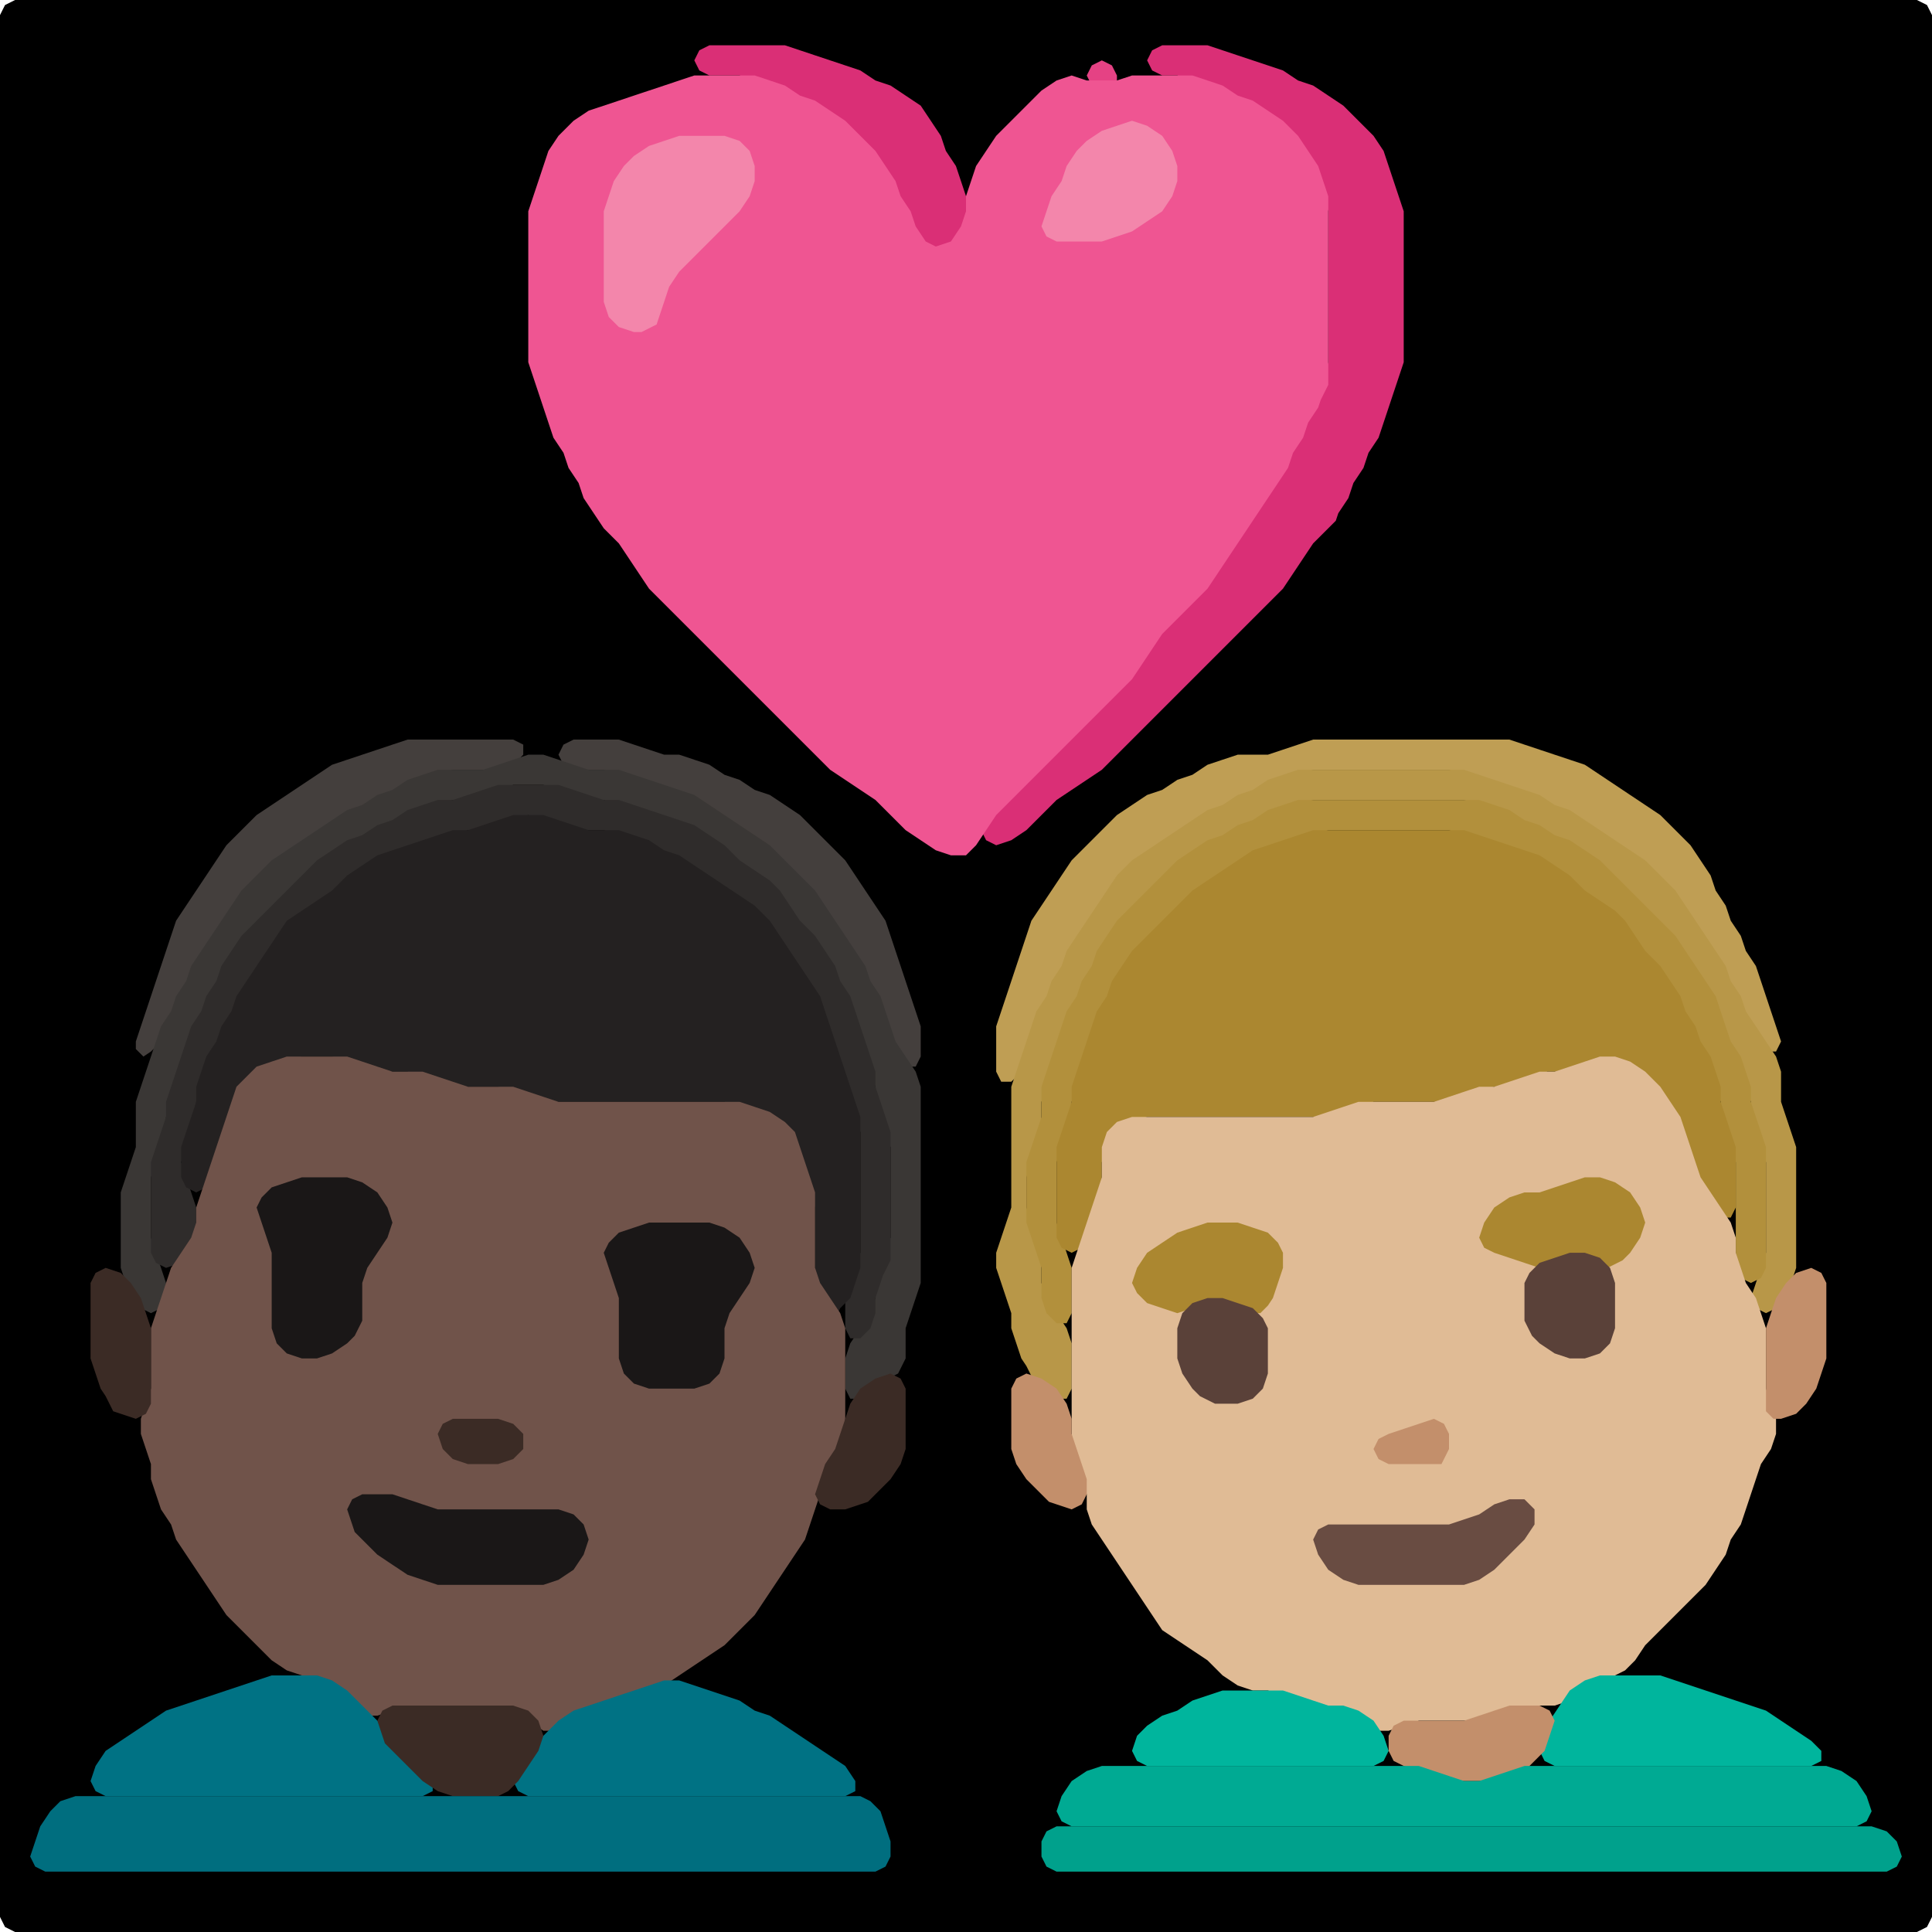 <?xml version="1.0" encoding="UTF-8" standalone="no"?>
<!DOCTYPE svg PUBLIC "-//W3C//DTD SVG 1.1//EN"
"http://www.w3.org/Graphics/SVG/1.1/DTD/svg11.dtd">
<svg width="128" height="128" xmlns="http://www.w3.org/2000/svg" version="1.1">
<path d="M 101.5 128.0 L 102.0 128.0 L 103.0 128.0 L 104.0 128.0 L 105.0 128.0 L 106.0 128.0 L 107.0 128.0 L 108.0 128.0 L 109.0 128.0 L 110.0 128.0 L 111.0 128.0 L 112.0 128.0 L 113.0 128.0 L 114.0 128.0 L 115.0 128.0 L 116.0 128.0 L 117.0 128.0 L 118.0 128.0 L 119.0 128.0 L 120.0 128.0 L 121.0 128.0 L 122.0 128.0 L 123.0 128.0 L 124.0 128.0 L 125.0 128.0 L 126.0 128.0 L 127.0 128.0 L 127.667 127.667 L 128.0 127.0 L 128.0 126.0 L 128.0 125.0 L 128.0 124.0 L 128.0 123.0 L 128.0 122.0 L 128.0 121.0 L 128.0 120.0 L 128.0 119.0 L 128.0 118.0 L 128.0 117.0 L 128.0 116.0 L 128.0 115.0 L 128.0 114.0 L 128.0 113.0 L 128.0 112.0 L 128.0 111.0 L 128.0 110.0 L 128.0 109.0 L 128.0 108.0 L 128.0 107.0 L 128.0 106.0 L 128.0 105.0 L 128.0 104.0 L 128.0 103.0 L 128.0 102.0 L 128.0 101.0 L 128.0 100.0 L 128.0 99.0 L 128.0 98.0 L 128.0 97.0 L 128.0 96.0 L 128.0 95.0 L 128.0 94.0 L 128.0 93.0 L 128.0 92.0 L 128.0 91.0 L 128.0 90.0 L 128.0 89.0 L 128.0 88.0 L 128.0 87.0 L 128.0 86.0 L 128.0 85.0 L 128.0 84.0 L 128.0 83.0 L 128.0 82.0 L 128.0 81.0 L 128.0 80.0 L 128.0 79.0 L 128.0 78.0 L 128.0 77.0 L 128.0 76.0 L 128.0 75.0 L 128.0 74.0 L 128.0 73.0 L 128.0 72.0 L 128.0 71.0 L 128.0 70.0 L 128.0 69.0 L 128.0 68.0 L 128.0 67.0 L 128.0 66.0 L 128.0 65.0 L 128.0 64.0 L 128.0 63.0 L 128.0 62.0 L 128.0 61.0 L 128.0 60.0 L 128.0 59.0 L 128.0 58.0 L 128.0 57.0 L 128.0 56.0 L 128.0 55.0 L 128.0 54.0 L 128.0 53.0 L 128.0 52.0 L 128.0 51.0 L 128.0 50.0 L 128.0 49.0 L 128.0 48.0 L 128.0 47.0 L 128.0 46.0 L 128.0 45.0 L 128.0 44.0 L 128.0 43.0 L 128.0 42.0 L 128.0 41.0 L 128.0 40.0 L 128.0 39.0 L 128.0 38.0 L 128.0 37.0 L 128.0 36.0 L 128.0 35.0 L 128.0 34.0 L 128.0 33.0 L 128.0 32.0 L 128.0 31.0 L 128.0 30.0 L 128.0 29.0 L 128.0 28.0 L 128.0 27.0 L 128.0 26.0 L 128.0 25.0 L 128.0 24.0 L 128.0 23.0 L 128.0 22.0 L 128.0 21.0 L 128.0 20.0 L 128.0 19.0 L 128.0 18.0 L 128.0 17.0 L 128.0 16.0 L 128.0 15.0 L 128.0 14.0 L 128.0 13.0 L 128.0 12.0 L 128.0 11.0 L 128.0 10.0 L 128.0 9.0 L 128.0 8.0 L 128.0 7.0 L 128.0 6.0 L 128.0 5.0 L 128.0 4.0 L 128.0 3.0 L 128.0 2.0 L 128.0 1.0 L 127.667 0.333 L 127.0 0.0 L 126.0 0.0 L 125.0 0.0 L 124.0 0.0 L 123.0 0.0 L 122.0 0.0 L 121.0 0.0 L 120.0 0.0 L 119.0 0.0 L 118.0 0.0 L 117.0 0.0 L 116.0 0.0 L 115.0 0.0 L 114.0 0.0 L 113.0 0.0 L 112.0 0.0 L 111.0 0.0 L 110.0 0.0 L 109.0 0.0 L 108.0 0.0 L 107.0 0.0 L 106.0 0.0 L 105.0 0.0 L 104.0 0.0 L 103.0 0.0 L 102.0 0.0 L 101.0 0.0 L 100.0 0.0 L 99.0 0.0 L 98.0 0.0 L 97.0 0.0 L 96.0 0.0 L 95.0 0.0 L 94.0 0.0 L 93.0 0.0 L 92.0 0.0 L 91.0 0.0 L 90.0 0.0 L 89.0 0.0 L 88.0 0.0 L 87.0 0.0 L 86.0 0.0 L 85.0 0.0 L 84.0 0.0 L 83.0 0.0 L 82.0 0.0 L 81.0 0.0 L 80.0 0.0 L 79.0 0.0 L 78.0 0.0 L 77.0 0.0 L 76.0 0.0 L 75.0 0.0 L 74.0 0.0 L 73.0 0.0 L 72.0 0.0 L 71.0 0.0 L 70.0 0.0 L 69.0 0.0 L 68.0 0.0 L 67.0 0.0 L 66.0 0.0 L 65.0 0.0 L 64.0 0.0 L 63.0 0.0 L 62.0 0.0 L 61.0 0.0 L 60.0 0.0 L 59.0 0.0 L 58.0 0.0 L 57.0 0.0 L 56.0 0.0 L 55.0 0.0 L 54.0 0.0 L 53.0 0.0 L 52.0 0.0 L 51.0 0.0 L 50.0 0.0 L 49.0 0.0 L 48.0 0.0 L 47.0 0.0 L 46.0 0.0 L 45.0 0.0 L 44.0 0.0 L 43.0 0.0 L 42.0 0.0 L 41.0 0.0 L 40.0 0.0 L 39.0 0.0 L 38.0 0.0 L 37.0 0.0 L 36.0 0.0 L 35.0 0.0 L 34.0 0.0 L 33.0 0.0 L 32.0 0.0 L 31.0 0.0 L 30.0 0.0 L 29.0 0.0 L 28.0 0.0 L 27.0 0.0 L 26.0 0.0 L 25.0 0.0 L 24.0 0.0 L 23.0 0.0 L 22.0 0.0 L 21.0 0.0 L 20.0 0.0 L 19.0 0.0 L 18.0 0.0 L 17.0 0.0 L 16.0 0.0 L 15.0 0.0 L 14.0 0.0 L 13.0 0.0 L 12.0 0.0 L 11.0 0.0 L 10.0 0.0 L 9.0 0.0 L 8.0 0.0 L 7.0 0.0 L 6.0 0.0 L 5.0 0.0 L 4.0 0.0 L 3.0 0.0 L 2.0 0.0 L 1.0 0.0 L 0.333 0.333 L 0.0 1.0 L 0.0 2.0 L 0.0 3.0 L 0.0 4.0 L 0.0 5.0 L 0.0 6.0 L 0.0 7.0 L 0.0 8.0 L 0.0 9.0 L 0.0 10.0 L 0.0 11.0 L 0.0 12.0 L 0.0 13.0 L 0.0 14.0 L 0.0 15.0 L 0.0 16.0 L 0.0 17.0 L 0.0 18.0 L 0.0 19.0 L 0.0 20.0 L 0.0 21.0 L 0.0 22.0 L 0.0 23.0 L 0.0 24.0 L 0.0 25.0 L 0.0 26.0 L 0.0 27.0 L 0.0 28.0 L 0.0 29.0 L 0.0 30.0 L 0.0 31.0 L 0.0 32.0 L 0.0 33.0 L 0.0 34.0 L 0.0 35.0 L 0.0 36.0 L 0.0 37.0 L 0.0 38.0 L 0.0 39.0 L 0.0 40.0 L 0.0 41.0 L 0.0 42.0 L 0.0 43.0 L 0.0 44.0 L 0.0 45.0 L 0.0 46.0 L 0.0 47.0 L 0.0 48.0 L 0.0 49.0 L 0.0 50.0 L 0.0 51.0 L 0.0 52.0 L 0.0 53.0 L 0.0 54.0 L 0.0 55.0 L 0.0 56.0 L 0.0 57.0 L 0.0 58.0 L 0.0 59.0 L 0.0 60.0 L 0.0 61.0 L 0.0 62.0 L 0.0 63.0 L 0.0 64.0 L 0.0 65.0 L 0.0 66.0 L 0.0 67.0 L 0.0 68.0 L 0.0 69.0 L 0.0 70.0 L 0.0 71.0 L 0.0 72.0 L 0.0 73.0 L 0.0 74.0 L 0.0 75.0 L 0.0 76.0 L 0.0 77.0 L 0.0 78.0 L 0.0 79.0 L 0.0 80.0 L 0.0 81.0 L 0.0 82.0 L 0.0 83.0 L 0.0 84.0 L 0.0 85.0 L 0.0 86.0 L 0.0 87.0 L 0.0 88.0 L 0.0 89.0 L 0.0 90.0 L 0.0 91.0 L 0.0 92.0 L 0.0 93.0 L 0.0 94.0 L 0.0 95.0 L 0.0 96.0 L 0.0 97.0 L 0.0 98.0 L 0.0 99.0 L 0.0 100.0 L 0.0 101.0 L 0.0 102.0 L 0.0 103.0 L 0.0 104.0 L 0.0 105.0 L 0.0 106.0 L 0.0 107.0 L 0.0 108.0 L 0.0 109.0 L 0.0 110.0 L 0.0 111.0 L 0.0 112.0 L 0.0 113.0 L 0.0 114.0 L 0.0 115.0 L 0.0 116.0 L 0.0 117.0 L 0.0 118.0 L 0.0 119.0 L 0.0 120.0 L 0.0 121.0 L 0.0 122.0 L 0.0 123.0 L 0.0 124.0 L 0.0 125.0 L 0.0 126.0 L 0.0 127.0 L 0.333 127.667 L 1.0 128.0 L 2.0 128.0 L 3.0 128.0 L 4.0 128.0 L 5.0 128.0 L 6.0 128.0 L 7.0 128.0 L 8.0 128.0 L 9.0 128.0 L 10.0 128.0 L 11.0 128.0 L 12.0 128.0 L 13.0 128.0 L 14.0 128.0 L 15.0 128.0 L 16.0 128.0 L 17.0 128.0 L 18.0 128.0 L 19.0 128.0 L 20.0 128.0 L 21.0 128.0 L 22.0 128.0 L 23.0 128.0 L 24.0 128.0 L 25.0 128.0 L 26.0 128.0 L 27.0 128.0 L 28.0 128.0 L 29.0 128.0 L 30.0 128.0 L 31.0 128.0 L 32.0 128.0 L 33.0 128.0 L 34.0 128.0 L 35.0 128.0 L 36.0 128.0 L 37.0 128.0 L 38.0 128.0 L 39.0 128.0 L 40.0 128.0 L 41.0 128.0 L 42.0 128.0 L 43.0 128.0 L 44.0 128.0 L 45.0 128.0 L 46.0 128.0 L 47.0 128.0 L 48.0 128.0 L 49.0 128.0 L 50.0 128.0 L 51.0 128.0 L 52.0 128.0 L 53.0 128.0 L 54.0 128.0 L 55.0 128.0 L 56.0 128.0 L 57.0 128.0 L 58.0 128.0 L 59.0 128.0 L 60.0 128.0 L 61.0 128.0 L 62.0 128.0 L 63.0 128.0 L 64.0 128.0 L 65.0 128.0 L 66.0 128.0 L 67.0 128.0 L 68.0 128.0 L 69.0 128.0 L 70.0 128.0 L 71.0 128.0 L 72.0 128.0 L 73.0 128.0 L 74.0 128.0 L 75.0 128.0 L 76.0 128.0 L 77.0 128.0 L 78.0 128.0 L 79.0 128.0 L 80.0 128.0 L 81.0 128.0 L 82.0 128.0 L 83.0 128.0 L 84.0 128.0 L 85.0 128.0 L 86.0 128.0 L 87.0 128.0 L 88.0 128.0 L 89.0 128.0 L 90.0 128.0 L 91.0 128.0 L 92.0 128.0 L 93.0 128.0 L 94.0 128.0 L 95.0 128.0 L 96.0 128.0 L 97.0 128.0 L 98.0 128.0 L 99.0 128.0 L 100.0 128.0 L 100.5 128.0 Z" stroke="none" fill="rgb(0,0,0)" />
<path d="M 55.5 8.5 L 56.0 9.0 L 57.0 10.0 L 58.0 11.0 L 58.667 12.0 L 59.333 13.0 L 59.667 14.0 L 60.333 15.0 L 60.667 16.0 L 61.333 16.667 L 62.0 17.0 L 63.0 16.667 L 63.667 16.0 L 64.0 15.0 L 64.0 14.0 L 64.0 13.0 L 63.667 12.0 L 63.333 11.0 L 62.667 10.0 L 62.333 9.0 L 61.667 8.0 L 61.0 7.0 L 60.0 6.333 L 59.0 5.667 L 58.0 5.333 L 57.0 4.667 L 56.0 4.333 L 55.0 4.0 L 54.0 3.667 L 53.0 3.333 L 52.0 3.0 L 51.0 3.0 L 50.0 3.0 L 49.0 3.0 L 48.0 3.0 L 47.0 3.0 L 46.333 3.333 L 46.0 4.0 L 46.333 4.667 L 47.0 5.0 L 48.0 5.0 L 49.0 5.0 L 50.0 5.333 L 51.0 5.667 L 52.0 6.333 L 53.0 6.667 L 54.0 7.333 L 54.5 7.5 Z" stroke="none" fill="rgb(218,47,118)" />
<path d="M 88.5 34.5 L 88.667 34.0 L 89.333 33.0 L 89.667 32.0 L 90.333 31.0 L 90.667 30.0 L 91.333 29.0 L 91.667 28.0 L 92.0 27.0 L 92.333 26.0 L 92.667 25.0 L 93.0 24.0 L 93.0 23.0 L 93.0 22.0 L 93.0 21.0 L 93.0 20.0 L 93.0 19.0 L 93.0 18.0 L 93.0 17.0 L 93.0 16.0 L 93.0 15.0 L 93.0 14.0 L 92.667 13.0 L 92.333 12.0 L 92.0 11.0 L 91.667 10.0 L 91.0 9.0 L 90.0 8.0 L 89.0 7.0 L 88.0 6.333 L 87.0 5.667 L 86.0 5.333 L 85.0 4.667 L 84.0 4.333 L 83.0 4.0 L 82.0 3.667 L 81.0 3.333 L 80.0 3.0 L 79.0 3.0 L 78.0 3.0 L 77.0 3.0 L 76.333 3.333 L 76.0 4.0 L 76.333 4.667 L 77.0 5.0 L 78.0 5.0 L 79.0 5.333 L 80.0 5.667 L 81.0 6.333 L 82.0 6.667 L 83.0 7.333 L 84.0 8.0 L 85.0 9.0 L 86.0 10.0 L 86.667 11.0 L 87.333 12.0 L 87.667 13.0 L 88.0 14.0 L 88.0 15.0 L 88.0 16.0 L 88.0 17.0 L 88.0 18.0 L 88.0 19.0 L 88.0 20.0 L 88.0 21.0 L 88.0 22.0 L 88.0 23.0 L 88.0 24.0 L 87.667 25.0 L 87.333 26.0 L 86.667 27.0 L 86.333 28.0 L 85.667 29.0 L 85.333 30.0 L 84.667 31.0 L 84.0 32.0 L 83.333 33.0 L 82.667 34.0 L 82.0 35.0 L 81.333 36.0 L 80.667 37.0 L 80.0 38.0 L 79.0 39.0 L 78.0 40.0 L 77.0 41.0 L 76.333 42.0 L 75.667 43.0 L 75.0 44.0 L 74.0 45.0 L 73.0 46.0 L 72.0 47.0 L 71.0 48.0 L 70.0 49.0 L 69.0 50.0 L 68.0 51.0 L 67.0 52.0 L 66.0 53.0 L 65.333 54.0 L 65.0 55.0 L 65.333 55.667 L 66.0 56.0 L 67.0 55.667 L 68.0 55.0 L 69.0 54.0 L 70.0 53.0 L 71.0 52.333 L 72.0 51.667 L 73.0 51.0 L 74.0 50.0 L 75.0 49.0 L 76.0 48.0 L 77.0 47.0 L 78.0 46.0 L 79.0 45.0 L 80.0 44.0 L 81.0 43.0 L 82.0 42.0 L 83.0 41.0 L 84.0 40.0 L 85.0 39.0 L 85.667 38.0 L 86.333 37.0 L 87.0 36.0 L 87.5 35.5 Z" stroke="none" fill="rgb(218,47,118)" />
<path d="M 74.0 5.5 L 74.0 5.0 L 73.667 4.333 L 73.0 4.0 L 72.333 4.333 L 72.0 5.0 L 72.333 5.667 L 73.0 6.0 L 73.5 6.0 Z" stroke="none" fill="rgb(229,66,132)" />
<path d="M 88.0 25.5 L 88.0 25.0 L 88.0 24.0 L 88.0 23.0 L 88.0 22.0 L 88.0 21.0 L 88.0 20.0 L 88.0 19.0 L 88.0 18.0 L 88.0 17.0 L 88.0 16.0 L 88.0 15.0 L 88.0 14.0 L 88.0 13.0 L 87.667 12.0 L 87.333 11.0 L 86.667 10.0 L 86.0 9.0 L 85.0 8.0 L 84.0 7.333 L 83.0 6.667 L 82.0 6.333 L 81.0 5.667 L 80.0 5.333 L 79.0 5.0 L 78.0 5.0 L 77.0 5.0 L 76.0 5.0 L 75.0 5.0 L 74.0 5.333 L 73.0 5.333 L 72.0 5.333 L 71.0 5.0 L 70.0 5.333 L 69.0 6.0 L 68.0 7.0 L 67.0 8.0 L 66.0 9.0 L 65.333 10.0 L 64.667 11.0 L 64.333 12.0 L 64.0 13.0 L 64.0 14.0 L 63.667 15.0 L 63.0 16.0 L 62.0 16.333 L 61.333 16.0 L 60.667 15.0 L 60.333 14.0 L 59.667 13.0 L 59.333 12.0 L 58.667 11.0 L 58.0 10.0 L 57.0 9.0 L 56.0 8.0 L 55.0 7.333 L 54.0 6.667 L 53.0 6.333 L 52.0 5.667 L 51.0 5.333 L 50.0 5.0 L 49.0 5.0 L 48.0 5.0 L 47.0 5.0 L 46.0 5.0 L 45.0 5.333 L 44.0 5.667 L 43.0 6.0 L 42.0 6.333 L 41.0 6.667 L 40.0 7.0 L 39.0 7.333 L 38.0 8.0 L 37.0 9.0 L 36.333 10.0 L 36.0 11.0 L 35.667 12.0 L 35.333 13.0 L 35.0 14.0 L 35.0 15.0 L 35.0 16.0 L 35.0 17.0 L 35.0 18.0 L 35.0 19.0 L 35.0 20.0 L 35.0 21.0 L 35.0 22.0 L 35.0 23.0 L 35.0 24.0 L 35.333 25.0 L 35.667 26.0 L 36.0 27.0 L 36.333 28.0 L 36.667 29.0 L 37.333 30.0 L 37.667 31.0 L 38.333 32.0 L 38.667 33.0 L 39.333 34.0 L 40.0 35.0 L 41.0 36.0 L 41.667 37.0 L 42.333 38.0 L 43.0 39.0 L 44.0 40.0 L 45.0 41.0 L 46.0 42.0 L 47.0 43.0 L 48.0 44.0 L 49.0 45.0 L 50.0 46.0 L 51.0 47.0 L 52.0 48.0 L 53.0 49.0 L 54.0 50.0 L 55.0 51.0 L 56.0 51.667 L 57.0 52.333 L 58.0 53.0 L 59.0 54.0 L 60.0 55.0 L 61.0 55.667 L 62.0 56.333 L 63.0 56.667 L 64.0 56.667 L 64.667 56.0 L 65.333 55.0 L 66.0 54.0 L 67.0 53.0 L 68.0 52.0 L 69.0 51.0 L 70.0 50.0 L 71.0 49.0 L 72.0 48.0 L 73.0 47.0 L 74.0 46.0 L 75.0 45.0 L 75.667 44.0 L 76.333 43.0 L 77.0 42.0 L 78.0 41.0 L 79.0 40.0 L 80.0 39.0 L 80.667 38.0 L 81.333 37.0 L 82.0 36.0 L 82.667 35.0 L 83.333 34.0 L 84.0 33.0 L 84.667 32.0 L 85.333 31.0 L 85.667 30.0 L 86.333 29.0 L 86.667 28.0 L 87.333 27.0 L 87.5 26.5 Z" stroke="none" fill="rgb(239,85,146)" />
<path d="M 71.5 16.0 L 72.0 16.0 L 73.0 16.0 L 74.0 15.667 L 75.0 15.333 L 76.0 14.667 L 77.0 14.0 L 77.667 13.0 L 78.0 12.0 L 78.0 11.0 L 77.667 10.0 L 77.0 9.0 L 76.0 8.333 L 75.0 8.0 L 74.0 8.333 L 73.0 8.667 L 72.0 9.333 L 71.333 10.0 L 70.667 11.0 L 70.333 12.0 L 69.667 13.0 L 69.333 14.0 L 69.0 15.0 L 69.333 15.667 L 70.0 16.0 L 70.5 16.0 Z" stroke="none" fill="rgb(243,134,171)" />
<path d="M 43.5 21.5 L 43.667 21.0 L 44.0 20.0 L 44.333 19.0 L 45.0 18.0 L 46.0 17.0 L 47.0 16.0 L 48.0 15.0 L 49.0 14.0 L 49.667 13.0 L 50.0 12.0 L 50.0 11.0 L 49.667 10.0 L 49.0 9.333 L 48.0 9.0 L 47.0 9.0 L 46.0 9.0 L 45.0 9.0 L 44.0 9.333 L 43.0 9.667 L 42.0 10.333 L 41.333 11.0 L 40.667 12.0 L 40.333 13.0 L 40.0 14.0 L 40.0 15.0 L 40.0 16.0 L 40.0 17.0 L 40.0 18.0 L 40.0 19.0 L 40.0 20.0 L 40.333 21.0 L 41.0 21.667 L 42.0 22.0 L 42.5 22.0 Z" stroke="none" fill="rgb(243,134,171)" />
<path d="M 9.5 70.0 L 10.0 69.667 L 10.667 69.0 L 11.333 68.0 L 11.667 67.0 L 12.333 66.0 L 12.667 65.0 L 13.333 64.0 L 14.0 63.0 L 14.667 62.0 L 15.333 61.0 L 16.0 60.0 L 17.0 59.0 L 18.0 58.0 L 19.0 57.0 L 20.0 56.333 L 21.0 55.667 L 22.0 55.0 L 23.0 54.333 L 24.0 53.667 L 25.0 53.333 L 26.0 52.667 L 27.0 52.333 L 28.0 51.667 L 29.0 51.333 L 30.0 51.0 L 31.0 51.0 L 32.0 51.0 L 33.0 51.0 L 34.0 50.667 L 34.667 50.0 L 34.667 49.333 L 34.0 49.0 L 33.0 49.0 L 32.0 49.0 L 31.0 49.0 L 30.0 49.0 L 29.0 49.0 L 28.0 49.0 L 27.0 49.0 L 26.0 49.333 L 25.0 49.667 L 24.0 50.0 L 23.0 50.333 L 22.0 50.667 L 21.0 51.333 L 20.0 52.0 L 19.0 52.667 L 18.0 53.333 L 17.0 54.0 L 16.0 55.0 L 15.0 56.0 L 14.333 57.0 L 13.667 58.0 L 13.0 59.0 L 12.333 60.0 L 11.667 61.0 L 11.333 62.0 L 11.0 63.0 L 10.667 64.0 L 10.333 65.0 L 10.0 66.0 L 9.667 67.0 L 9.333 68.0 L 9.0 69.0 L 9.0 69.5 Z" stroke="none" fill="rgb(68,63,61)" />
<path d="M 59.5 70.5 L 60.0 70.667 L 60.667 70.667 L 61.0 70.0 L 61.0 69.0 L 61.0 68.0 L 60.667 67.0 L 60.333 66.0 L 60.0 65.0 L 59.667 64.0 L 59.333 63.0 L 59.0 62.0 L 58.667 61.0 L 58.0 60.0 L 57.333 59.0 L 56.667 58.0 L 56.0 57.0 L 55.0 56.0 L 54.0 55.0 L 53.0 54.0 L 52.0 53.333 L 51.0 52.667 L 50.0 52.333 L 49.0 51.667 L 48.0 51.333 L 47.0 50.667 L 46.0 50.333 L 45.0 50.0 L 44.0 50.0 L 43.0 49.667 L 42.0 49.333 L 41.0 49.0 L 40.0 49.0 L 39.0 49.0 L 38.0 49.0 L 37.333 49.333 L 37.0 50.0 L 37.333 50.667 L 38.0 51.0 L 39.0 51.0 L 40.0 51.0 L 41.0 51.333 L 42.0 51.667 L 43.0 52.0 L 44.0 52.333 L 45.0 52.667 L 46.0 53.333 L 47.0 54.0 L 48.0 54.667 L 49.0 55.333 L 50.0 56.0 L 51.0 57.0 L 52.0 58.0 L 53.0 59.0 L 54.0 60.0 L 54.667 61.0 L 55.333 62.0 L 56.0 63.0 L 56.667 64.0 L 57.333 65.0 L 57.667 66.0 L 58.333 67.0 L 58.667 68.0 L 59.0 69.0 L 59.0 69.5 Z" stroke="none" fill="rgb(68,63,61)" />
<path d="M 105.5 55.5 L 106.0 55.667 L 107.0 56.333 L 108.0 57.0 L 109.0 58.0 L 110.0 59.0 L 111.0 60.0 L 111.667 61.0 L 112.333 62.0 L 113.0 63.0 L 113.667 64.0 L 114.333 65.0 L 114.667 66.0 L 115.333 67.0 L 115.667 68.0 L 116.333 69.0 L 117.0 69.667 L 117.667 69.667 L 118.0 69.0 L 117.667 68.0 L 117.333 67.0 L 117.0 66.0 L 116.667 65.0 L 116.333 64.0 L 115.667 63.0 L 115.333 62.0 L 114.667 61.0 L 114.333 60.0 L 113.667 59.0 L 113.333 58.0 L 112.667 57.0 L 112.0 56.0 L 111.0 55.0 L 110.0 54.0 L 109.0 53.333 L 108.0 52.667 L 107.0 52.0 L 106.0 51.333 L 105.0 50.667 L 104.0 50.333 L 103.0 50.0 L 102.0 49.667 L 101.0 49.333 L 100.0 49.0 L 99.0 49.0 L 98.0 49.0 L 97.0 49.0 L 96.0 49.0 L 95.0 49.0 L 94.0 49.0 L 93.0 49.0 L 92.0 49.0 L 91.0 49.0 L 90.0 49.0 L 89.0 49.0 L 88.0 49.0 L 87.0 49.0 L 86.0 49.333 L 85.0 49.667 L 84.0 50.0 L 83.0 50.0 L 82.0 50.0 L 81.0 50.333 L 80.0 50.667 L 79.0 51.333 L 78.0 51.667 L 77.0 52.333 L 76.0 52.667 L 75.0 53.333 L 74.0 54.0 L 73.0 55.0 L 72.0 56.0 L 71.0 57.0 L 70.333 58.0 L 69.667 59.0 L 69.0 60.0 L 68.333 61.0 L 68.0 62.0 L 67.667 63.0 L 67.333 64.0 L 67.0 65.0 L 66.667 66.0 L 66.333 67.0 L 66.0 68.0 L 66.0 69.0 L 66.0 70.0 L 66.0 71.0 L 66.333 71.667 L 67.0 71.667 L 67.667 71.0 L 68.0 70.0 L 68.333 69.0 L 68.667 68.0 L 69.333 67.0 L 69.667 66.0 L 70.333 65.0 L 70.667 64.0 L 71.333 63.0 L 72.0 62.0 L 72.667 61.0 L 73.333 60.0 L 74.0 59.0 L 75.0 58.0 L 76.0 57.0 L 77.0 56.333 L 78.0 55.667 L 79.0 55.0 L 80.0 54.333 L 81.0 53.667 L 82.0 53.333 L 83.0 52.667 L 84.0 52.333 L 85.0 51.667 L 86.0 51.333 L 87.0 51.0 L 88.0 51.0 L 89.0 51.0 L 90.0 51.0 L 91.0 51.0 L 92.0 51.0 L 93.0 51.0 L 94.0 51.0 L 95.0 51.0 L 96.0 51.0 L 97.0 51.333 L 98.0 51.667 L 99.0 52.0 L 100.0 52.333 L 101.0 52.667 L 102.0 53.333 L 103.0 53.667 L 104.0 54.333 L 104.5 54.5 Z" stroke="none" fill="rgb(191,158,84)" />
<path d="M 59.5 91.0 L 59.667 90.667 L 60.0 90.0 L 60.0 89.0 L 60.0 88.0 L 60.333 87.0 L 60.667 86.0 L 61.0 85.0 L 61.0 84.0 L 61.0 83.0 L 61.0 82.0 L 61.0 81.0 L 61.0 80.0 L 61.0 79.0 L 61.0 78.0 L 61.0 77.0 L 61.0 76.0 L 61.0 75.0 L 61.0 74.0 L 61.0 73.0 L 61.0 72.0 L 60.667 71.0 L 60.0 70.0 L 59.333 69.0 L 59.0 68.0 L 58.667 67.0 L 58.333 66.0 L 57.667 65.0 L 57.333 64.0 L 56.667 63.0 L 56.0 62.0 L 55.333 61.0 L 54.667 60.0 L 54.0 59.0 L 53.0 58.0 L 52.0 57.0 L 51.0 56.0 L 50.0 55.333 L 49.0 54.667 L 48.0 54.0 L 47.0 53.333 L 46.0 52.667 L 45.0 52.333 L 44.0 52.0 L 43.0 51.667 L 42.0 51.333 L 41.0 51.0 L 40.0 51.0 L 39.0 51.0 L 38.0 50.667 L 37.0 50.333 L 36.0 50.0 L 35.0 50.0 L 34.0 50.333 L 33.0 50.667 L 32.0 51.0 L 31.0 51.0 L 30.0 51.0 L 29.0 51.0 L 28.0 51.333 L 27.0 51.667 L 26.0 52.333 L 25.0 52.667 L 24.0 53.333 L 23.0 53.667 L 22.0 54.333 L 21.0 55.0 L 20.0 55.667 L 19.0 56.333 L 18.0 57.0 L 17.0 58.0 L 16.0 59.0 L 15.333 60.0 L 14.667 61.0 L 14.0 62.0 L 13.333 63.0 L 12.667 64.0 L 12.333 65.0 L 11.667 66.0 L 11.333 67.0 L 10.667 68.0 L 10.333 69.0 L 10.0 70.0 L 9.667 71.0 L 9.333 72.0 L 9.0 73.0 L 9.0 74.0 L 9.0 75.0 L 9.0 76.0 L 8.667 77.0 L 8.333 78.0 L 8.0 79.0 L 8.0 80.0 L 8.0 81.0 L 8.0 82.0 L 8.0 83.0 L 8.0 84.0 L 8.333 85.0 L 8.667 86.0 L 9.333 86.667 L 10.0 87.0 L 10.667 86.667 L 11.0 86.0 L 11.0 85.0 L 10.667 84.0 L 10.333 83.0 L 10.0 82.0 L 10.0 81.0 L 10.0 80.0 L 10.0 79.0 L 10.0 78.0 L 10.333 77.0 L 10.667 76.0 L 11.0 75.0 L 11.0 74.0 L 11.333 73.0 L 11.667 72.0 L 12.0 71.0 L 12.333 70.0 L 12.667 69.0 L 13.333 68.0 L 13.667 67.0 L 14.333 66.0 L 14.667 65.0 L 15.333 64.0 L 16.0 63.0 L 17.0 62.0 L 18.0 61.0 L 19.0 60.0 L 20.0 59.0 L 21.0 58.0 L 22.0 57.0 L 23.0 56.333 L 24.0 55.667 L 25.0 55.333 L 26.0 54.667 L 27.0 54.333 L 28.0 53.667 L 29.0 53.333 L 30.0 53.0 L 31.0 53.0 L 32.0 52.667 L 33.0 52.333 L 34.0 52.0 L 35.0 52.0 L 36.0 52.0 L 37.0 52.333 L 38.0 52.667 L 39.0 53.0 L 40.0 53.0 L 41.0 53.333 L 42.0 53.667 L 43.0 54.0 L 44.0 54.333 L 45.0 54.667 L 46.0 55.333 L 47.0 56.0 L 48.0 57.0 L 49.0 57.667 L 50.0 58.333 L 51.0 59.0 L 51.667 60.0 L 52.333 61.0 L 53.0 62.0 L 54.0 63.0 L 54.667 64.0 L 55.333 65.0 L 55.667 66.0 L 56.333 67.0 L 56.667 68.0 L 57.0 69.0 L 57.333 70.0 L 57.667 71.0 L 58.0 72.0 L 58.0 73.0 L 58.333 74.0 L 58.667 75.0 L 59.0 76.0 L 59.0 77.0 L 59.0 78.0 L 59.0 79.0 L 59.0 80.0 L 59.0 81.0 L 59.0 82.0 L 58.667 83.0 L 58.333 84.0 L 58.0 85.0 L 58.0 86.0 L 57.667 87.0 L 57.0 88.0 L 56.333 89.0 L 56.0 90.0 L 56.0 91.0 L 56.0 92.0 L 56.333 92.667 L 57.0 92.667 L 58.0 92.0 L 58.5 91.5 Z" stroke="none" fill="rgb(58,55,53)" />
<path d="M 68.5 91.5 L 69.0 92.0 L 70.0 92.667 L 70.667 92.667 L 71.0 92.0 L 71.0 91.0 L 71.0 90.0 L 71.0 89.0 L 70.667 88.0 L 70.0 87.0 L 69.333 86.0 L 69.0 85.0 L 69.0 84.0 L 69.0 83.0 L 68.667 82.0 L 68.333 81.0 L 68.0 80.0 L 68.0 79.0 L 68.0 78.0 L 68.333 77.0 L 68.667 76.0 L 69.0 75.0 L 69.0 74.0 L 69.0 73.0 L 69.333 72.0 L 69.667 71.0 L 70.0 70.0 L 70.333 69.0 L 70.667 68.0 L 71.333 67.0 L 71.667 66.0 L 72.333 65.0 L 72.667 64.0 L 73.333 63.0 L 74.0 62.0 L 75.0 61.0 L 76.0 60.0 L 77.0 59.0 L 78.0 58.0 L 79.0 57.0 L 80.0 56.333 L 81.0 55.667 L 82.0 55.333 L 83.0 54.667 L 84.0 54.333 L 85.0 53.667 L 86.0 53.333 L 87.0 53.0 L 88.0 53.0 L 89.0 53.0 L 90.0 53.0 L 91.0 53.0 L 92.0 53.0 L 93.0 53.0 L 94.0 53.0 L 95.0 53.0 L 96.0 53.0 L 97.0 53.0 L 98.0 53.333 L 99.0 53.667 L 100.0 54.333 L 101.0 54.667 L 102.0 55.333 L 103.0 55.667 L 104.0 56.333 L 105.0 57.0 L 106.0 58.0 L 107.0 59.0 L 108.0 60.0 L 109.0 61.0 L 110.0 62.0 L 111.0 63.0 L 111.667 64.0 L 112.333 65.0 L 113.0 66.0 L 113.667 67.0 L 114.0 68.0 L 114.333 69.0 L 114.667 70.0 L 115.333 71.0 L 115.667 72.0 L 116.0 73.0 L 116.0 74.0 L 116.333 75.0 L 116.667 76.0 L 117.0 77.0 L 117.0 78.0 L 117.0 79.0 L 117.0 80.0 L 117.0 81.0 L 117.0 82.0 L 117.0 83.0 L 116.667 84.0 L 116.333 85.0 L 116.0 86.0 L 116.333 86.667 L 117.0 87.0 L 117.667 86.667 L 118.333 86.0 L 118.667 85.0 L 119.0 84.0 L 119.0 83.0 L 119.0 82.0 L 119.0 81.0 L 119.0 80.0 L 119.0 79.0 L 119.0 78.0 L 119.0 77.0 L 119.0 76.0 L 118.667 75.0 L 118.333 74.0 L 118.0 73.0 L 118.0 72.0 L 118.0 71.0 L 117.667 70.0 L 117.0 69.0 L 116.333 68.0 L 115.667 67.0 L 115.333 66.0 L 114.667 65.0 L 114.333 64.0 L 113.667 63.0 L 113.0 62.0 L 112.333 61.0 L 111.667 60.0 L 111.0 59.0 L 110.0 58.0 L 109.0 57.0 L 108.0 56.333 L 107.0 55.667 L 106.0 55.0 L 105.0 54.333 L 104.0 53.667 L 103.0 53.333 L 102.0 52.667 L 101.0 52.333 L 100.0 52.0 L 99.0 51.667 L 98.0 51.333 L 97.0 51.0 L 96.0 51.0 L 95.0 51.0 L 94.0 51.0 L 93.0 51.0 L 92.0 51.0 L 91.0 51.0 L 90.0 51.0 L 89.0 51.0 L 88.0 51.0 L 87.0 51.0 L 86.0 51.0 L 85.0 51.333 L 84.0 51.667 L 83.0 52.333 L 82.0 52.667 L 81.0 53.333 L 80.0 53.667 L 79.0 54.333 L 78.0 55.0 L 77.0 55.667 L 76.0 56.333 L 75.0 57.0 L 74.0 58.0 L 73.333 59.0 L 72.667 60.0 L 72.0 61.0 L 71.333 62.0 L 70.667 63.0 L 70.333 64.0 L 69.667 65.0 L 69.333 66.0 L 68.667 67.0 L 68.333 68.0 L 68.0 69.0 L 67.667 70.0 L 67.333 71.0 L 67.0 72.0 L 67.0 73.0 L 67.0 74.0 L 67.0 75.0 L 67.0 76.0 L 67.0 77.0 L 67.0 78.0 L 67.0 79.0 L 67.0 80.0 L 66.667 81.0 L 66.333 82.0 L 66.0 83.0 L 66.0 84.0 L 66.333 85.0 L 66.667 86.0 L 67.0 87.0 L 67.0 88.0 L 67.333 89.0 L 67.667 90.0 L 68.0 90.5 Z" stroke="none" fill="rgb(184,151,72)" />
<path d="M 59.0 83.5 L 59.0 83.0 L 59.0 82.0 L 59.0 81.0 L 59.0 80.0 L 59.0 79.0 L 59.0 78.0 L 59.0 77.0 L 59.0 76.0 L 59.0 75.0 L 58.667 74.0 L 58.333 73.0 L 58.0 72.0 L 58.0 71.0 L 57.667 70.0 L 57.333 69.0 L 57.0 68.0 L 56.667 67.0 L 56.333 66.0 L 55.667 65.0 L 55.333 64.0 L 54.667 63.0 L 54.0 62.0 L 53.0 61.0 L 52.333 60.0 L 51.667 59.0 L 51.0 58.333 L 50.0 57.667 L 49.0 57.0 L 48.0 56.0 L 47.0 55.333 L 46.0 54.667 L 45.0 54.333 L 44.0 54.0 L 43.0 53.667 L 42.0 53.333 L 41.0 53.0 L 40.0 53.0 L 39.0 52.667 L 38.0 52.333 L 37.0 52.0 L 36.0 52.0 L 35.0 52.0 L 34.0 52.0 L 33.0 52.0 L 32.0 52.333 L 31.0 52.667 L 30.0 53.0 L 29.0 53.0 L 28.0 53.333 L 27.0 53.667 L 26.0 54.333 L 25.0 54.667 L 24.0 55.333 L 23.0 55.667 L 22.0 56.333 L 21.0 57.0 L 20.0 58.0 L 19.0 59.0 L 18.0 60.0 L 17.0 61.0 L 16.0 62.0 L 15.333 63.0 L 14.667 64.0 L 14.333 65.0 L 13.667 66.0 L 13.333 67.0 L 12.667 68.0 L 12.333 69.0 L 12.0 70.0 L 11.667 71.0 L 11.333 72.0 L 11.0 73.0 L 11.0 74.0 L 10.667 75.0 L 10.333 76.0 L 10.0 77.0 L 10.0 78.0 L 10.0 79.0 L 10.0 80.0 L 10.0 81.0 L 10.0 82.0 L 10.0 83.0 L 10.333 83.667 L 11.0 84.0 L 12.0 83.667 L 12.667 83.0 L 13.0 82.0 L 13.0 81.0 L 13.0 80.0 L 12.667 79.0 L 12.333 78.0 L 12.0 77.0 L 12.333 76.0 L 12.667 75.0 L 13.0 74.0 L 13.0 73.0 L 13.333 72.0 L 13.667 71.0 L 14.333 70.0 L 14.667 69.0 L 15.333 68.0 L 15.667 67.0 L 16.333 66.0 L 17.0 65.0 L 17.667 64.0 L 18.333 63.0 L 19.0 62.0 L 20.0 61.0 L 21.0 60.333 L 22.0 59.667 L 23.0 59.0 L 24.0 58.0 L 25.0 57.333 L 26.0 56.667 L 27.0 56.333 L 28.0 56.0 L 29.0 55.667 L 30.0 55.333 L 31.0 55.0 L 32.0 55.0 L 33.0 54.667 L 34.0 54.333 L 35.0 54.0 L 36.0 54.333 L 37.0 54.667 L 38.0 55.0 L 39.0 55.0 L 40.0 55.0 L 41.0 55.333 L 42.0 55.667 L 43.0 56.333 L 44.0 56.667 L 45.0 57.333 L 46.0 58.0 L 47.0 58.667 L 48.0 59.333 L 49.0 60.0 L 50.0 61.0 L 51.0 62.0 L 51.667 63.0 L 52.333 64.0 L 53.0 65.0 L 53.667 66.0 L 54.333 67.0 L 54.667 68.0 L 55.0 69.0 L 55.333 70.0 L 55.667 71.0 L 56.0 72.0 L 56.333 73.0 L 56.667 74.0 L 57.0 75.0 L 57.0 76.0 L 57.0 77.0 L 57.0 78.0 L 57.0 79.0 L 57.0 80.0 L 57.0 81.0 L 57.0 82.0 L 57.0 83.0 L 56.667 84.0 L 56.333 85.0 L 56.0 86.0 L 56.0 87.0 L 56.0 88.0 L 56.333 88.667 L 57.0 88.667 L 57.667 88.0 L 58.0 87.0 L 58.0 86.0 L 58.333 85.0 L 58.5 84.5 Z" stroke="none" fill="rgb(47,44,43)" />
<path d="M 108.5 63.5 L 109.0 64.0 L 110.0 65.0 L 110.667 66.0 L 111.333 67.0 L 111.667 68.0 L 112.333 69.0 L 112.667 70.0 L 113.333 71.0 L 113.667 72.0 L 114.0 73.0 L 114.0 74.0 L 114.333 75.0 L 114.667 76.0 L 115.0 77.0 L 115.0 78.0 L 115.0 79.0 L 115.0 80.0 L 115.0 81.0 L 115.0 82.0 L 115.0 83.0 L 115.0 84.0 L 115.333 84.667 L 116.0 85.0 L 116.667 84.667 L 117.0 84.0 L 117.0 83.0 L 117.0 82.0 L 117.0 81.0 L 117.0 80.0 L 117.0 79.0 L 117.0 78.0 L 117.0 77.0 L 117.0 76.0 L 116.667 75.0 L 116.333 74.0 L 116.0 73.0 L 116.0 72.0 L 115.667 71.0 L 115.333 70.0 L 114.667 69.0 L 114.333 68.0 L 114.0 67.0 L 113.667 66.0 L 113.0 65.0 L 112.333 64.0 L 111.667 63.0 L 111.0 62.0 L 110.0 61.0 L 109.0 60.0 L 108.0 59.0 L 107.0 58.0 L 106.0 57.0 L 105.0 56.333 L 104.0 55.667 L 103.0 55.333 L 102.0 54.667 L 101.0 54.333 L 100.0 53.667 L 99.0 53.333 L 98.0 53.0 L 97.0 53.0 L 96.0 53.0 L 95.0 53.0 L 94.0 53.0 L 93.0 53.0 L 92.0 53.0 L 91.0 53.0 L 90.0 53.0 L 89.0 53.0 L 88.0 53.0 L 87.0 53.0 L 86.0 53.0 L 85.0 53.333 L 84.0 53.667 L 83.0 54.333 L 82.0 54.667 L 81.0 55.333 L 80.0 55.667 L 79.0 56.333 L 78.0 57.0 L 77.0 58.0 L 76.0 59.0 L 75.0 60.0 L 74.0 61.0 L 73.333 62.0 L 72.667 63.0 L 72.333 64.0 L 71.667 65.0 L 71.333 66.0 L 70.667 67.0 L 70.333 68.0 L 70.0 69.0 L 69.667 70.0 L 69.333 71.0 L 69.0 72.0 L 69.0 73.0 L 69.0 74.0 L 68.667 75.0 L 68.333 76.0 L 68.0 77.0 L 68.0 78.0 L 68.0 79.0 L 68.0 80.0 L 68.0 81.0 L 68.333 82.0 L 68.667 83.0 L 69.0 84.0 L 69.0 85.0 L 69.0 86.0 L 69.333 87.0 L 70.0 87.667 L 70.667 87.667 L 71.0 87.0 L 71.0 86.0 L 71.0 85.0 L 71.0 84.0 L 70.667 83.0 L 70.333 82.0 L 70.0 81.0 L 70.0 80.0 L 70.0 79.0 L 70.0 78.0 L 70.0 77.0 L 70.333 76.0 L 70.667 75.0 L 71.0 74.0 L 71.0 73.0 L 71.333 72.0 L 71.667 71.0 L 72.0 70.0 L 72.333 69.0 L 72.667 68.0 L 73.333 67.0 L 73.667 66.0 L 74.333 65.0 L 75.0 64.0 L 76.0 63.0 L 77.0 62.0 L 78.0 61.0 L 79.0 60.0 L 80.0 59.0 L 81.0 58.333 L 82.0 57.667 L 83.0 57.0 L 84.0 56.333 L 85.0 56.0 L 86.0 55.667 L 87.0 55.333 L 88.0 55.0 L 89.0 55.0 L 90.0 55.0 L 91.0 55.0 L 92.0 55.0 L 93.0 55.0 L 94.0 55.0 L 95.0 55.0 L 96.0 55.0 L 97.0 55.333 L 98.0 55.667 L 99.0 56.0 L 100.0 56.333 L 101.0 56.667 L 102.0 57.333 L 103.0 58.0 L 104.0 59.0 L 105.0 59.667 L 106.0 60.333 L 107.0 61.0 L 107.667 62.0 L 108.0 62.5 Z" stroke="none" fill="rgb(178,144,60)" />
<path d="M 55.5 87.0 L 55.667 86.667 L 56.333 86.0 L 56.667 85.0 L 57.0 84.0 L 57.0 83.0 L 57.0 82.0 L 57.0 81.0 L 57.0 80.0 L 57.0 79.0 L 57.0 78.0 L 57.0 77.0 L 57.0 76.0 L 57.0 75.0 L 57.0 74.0 L 56.667 73.0 L 56.333 72.0 L 56.0 71.0 L 55.667 70.0 L 55.333 69.0 L 55.0 68.0 L 54.667 67.0 L 54.333 66.0 L 53.667 65.0 L 53.0 64.0 L 52.333 63.0 L 51.667 62.0 L 51.0 61.0 L 50.0 60.0 L 49.0 59.333 L 48.0 58.667 L 47.0 58.0 L 46.0 57.333 L 45.0 56.667 L 44.0 56.333 L 43.0 55.667 L 42.0 55.333 L 41.0 55.0 L 40.0 55.0 L 39.0 55.0 L 38.0 54.667 L 37.0 54.333 L 36.0 54.0 L 35.0 54.0 L 34.0 54.0 L 33.0 54.333 L 32.0 54.667 L 31.0 55.0 L 30.0 55.0 L 29.0 55.333 L 28.0 55.667 L 27.0 56.0 L 26.0 56.333 L 25.0 56.667 L 24.0 57.333 L 23.0 58.0 L 22.0 59.0 L 21.0 59.667 L 20.0 60.333 L 19.0 61.0 L 18.333 62.0 L 17.667 63.0 L 17.0 64.0 L 16.333 65.0 L 15.667 66.0 L 15.333 67.0 L 14.667 68.0 L 14.333 69.0 L 13.667 70.0 L 13.333 71.0 L 13.0 72.0 L 13.0 73.0 L 12.667 74.0 L 12.333 75.0 L 12.0 76.0 L 12.0 77.0 L 12.0 78.0 L 12.333 78.667 L 13.0 79.0 L 13.667 78.667 L 14.0 78.0 L 14.333 77.0 L 14.667 76.0 L 15.0 75.0 L 15.333 74.0 L 15.667 73.0 L 16.333 72.0 L 17.0 71.333 L 18.0 70.667 L 19.0 70.333 L 20.0 70.0 L 21.0 70.0 L 22.0 70.0 L 23.0 70.333 L 24.0 70.667 L 25.0 71.0 L 26.0 71.0 L 27.0 71.0 L 28.0 71.333 L 29.0 71.667 L 30.0 72.0 L 31.0 72.0 L 32.0 72.0 L 33.0 72.0 L 34.0 72.333 L 35.0 72.667 L 36.0 73.0 L 37.0 73.0 L 38.0 73.0 L 39.0 73.0 L 40.0 73.0 L 41.0 73.0 L 42.0 73.0 L 43.0 73.0 L 44.0 73.0 L 45.0 73.0 L 46.0 73.0 L 47.0 73.0 L 48.0 73.0 L 49.0 73.333 L 50.0 73.667 L 51.0 74.333 L 52.0 75.0 L 52.667 76.0 L 53.0 77.0 L 53.333 78.0 L 53.667 79.0 L 54.0 80.0 L 54.0 81.0 L 54.0 82.0 L 54.0 83.0 L 54.0 84.0 L 54.0 85.0 L 54.333 86.0 L 54.5 86.5 Z" stroke="none" fill="rgb(36,33,33)" />
<path d="M 103.5 71.0 L 104.0 71.0 L 105.0 70.667 L 106.0 70.333 L 107.0 70.333 L 108.0 71.0 L 109.0 72.0 L 110.0 73.0 L 110.667 74.0 L 111.333 75.0 L 111.667 76.0 L 112.0 77.0 L 112.333 78.0 L 112.667 79.0 L 113.333 80.0 L 114.0 80.667 L 114.667 80.667 L 115.0 80.0 L 115.0 79.0 L 115.0 78.0 L 115.0 77.0 L 115.0 76.0 L 114.667 75.0 L 114.333 74.0 L 114.0 73.0 L 114.0 72.0 L 113.667 71.0 L 113.333 70.0 L 112.667 69.0 L 112.333 68.0 L 111.667 67.0 L 111.333 66.0 L 110.667 65.0 L 110.0 64.0 L 109.0 63.0 L 108.333 62.0 L 107.667 61.0 L 107.0 60.333 L 106.0 59.667 L 105.0 59.0 L 104.0 58.0 L 103.0 57.333 L 102.0 56.667 L 101.0 56.333 L 100.0 56.0 L 99.0 55.667 L 98.0 55.333 L 97.0 55.0 L 96.0 55.0 L 95.0 55.0 L 94.0 55.0 L 93.0 55.0 L 92.0 55.0 L 91.0 55.0 L 90.0 55.0 L 89.0 55.0 L 88.0 55.0 L 87.0 55.0 L 86.0 55.333 L 85.0 55.667 L 84.0 56.0 L 83.0 56.333 L 82.0 57.0 L 81.0 57.667 L 80.0 58.333 L 79.0 59.0 L 78.0 60.0 L 77.0 61.0 L 76.0 62.0 L 75.0 63.0 L 74.333 64.0 L 73.667 65.0 L 73.333 66.0 L 72.667 67.0 L 72.333 68.0 L 72.0 69.0 L 71.667 70.0 L 71.333 71.0 L 71.0 72.0 L 71.0 73.0 L 70.667 74.0 L 70.333 75.0 L 70.0 76.0 L 70.0 77.0 L 70.0 78.0 L 70.0 79.0 L 70.0 80.0 L 70.0 81.0 L 70.0 82.0 L 70.333 82.667 L 71.0 83.0 L 71.667 82.667 L 72.0 82.0 L 72.333 81.0 L 72.667 80.0 L 73.0 79.0 L 73.0 78.0 L 73.0 77.0 L 73.333 76.0 L 74.0 75.0 L 75.0 74.333 L 76.0 74.0 L 77.0 74.0 L 78.0 74.0 L 79.0 74.0 L 80.0 74.0 L 81.0 74.0 L 82.0 74.0 L 83.0 74.0 L 84.0 74.0 L 85.0 74.0 L 86.0 74.0 L 87.0 74.0 L 88.0 74.0 L 89.0 73.667 L 90.0 73.333 L 91.0 73.0 L 92.0 73.0 L 93.0 73.0 L 94.0 73.0 L 95.0 73.0 L 96.0 73.0 L 97.0 72.667 L 98.0 72.333 L 99.0 72.0 L 100.0 72.0 L 101.0 71.667 L 102.0 71.333 L 102.5 71.0 Z" stroke="none" fill="rgb(171,135,48)" />
<path d="M 26.5 113.0 L 27.0 113.0 L 28.0 113.0 L 29.0 113.0 L 30.0 113.0 L 31.0 113.0 L 32.0 113.0 L 33.0 113.0 L 34.0 113.333 L 35.0 114.0 L 36.0 114.667 L 37.0 114.667 L 38.0 114.0 L 39.0 113.333 L 40.0 113.0 L 41.0 112.667 L 42.0 112.333 L 43.0 112.0 L 44.0 111.667 L 45.0 111.0 L 46.0 110.333 L 47.0 109.667 L 48.0 109.0 L 49.0 108.0 L 50.0 107.0 L 50.667 106.0 L 51.333 105.0 L 52.0 104.0 L 52.667 103.0 L 53.333 102.0 L 53.667 101.0 L 54.0 100.0 L 54.333 99.0 L 54.667 98.0 L 55.333 97.0 L 55.667 96.0 L 56.0 95.0 L 56.0 94.0 L 56.0 93.0 L 56.0 92.0 L 56.0 91.0 L 56.0 90.0 L 56.0 89.0 L 56.0 88.0 L 55.667 87.0 L 55.0 86.0 L 54.333 85.0 L 54.0 84.0 L 54.0 83.0 L 54.0 82.0 L 54.0 81.0 L 54.0 80.0 L 54.0 79.0 L 53.667 78.0 L 53.333 77.0 L 53.0 76.0 L 52.667 75.0 L 52.0 74.333 L 51.0 73.667 L 50.0 73.333 L 49.0 73.0 L 48.0 73.0 L 47.0 73.0 L 46.0 73.0 L 45.0 73.0 L 44.0 73.0 L 43.0 73.0 L 42.0 73.0 L 41.0 73.0 L 40.0 73.0 L 39.0 73.0 L 38.0 73.0 L 37.0 73.0 L 36.0 72.667 L 35.0 72.333 L 34.0 72.0 L 33.0 72.0 L 32.0 72.0 L 31.0 72.0 L 30.0 71.667 L 29.0 71.333 L 28.0 71.0 L 27.0 71.0 L 26.0 71.0 L 25.0 70.667 L 24.0 70.333 L 23.0 70.0 L 22.0 70.0 L 21.0 70.0 L 20.0 70.0 L 19.0 70.0 L 18.0 70.333 L 17.0 70.667 L 16.333 71.333 L 15.667 72.0 L 15.333 73.0 L 15.0 74.0 L 14.667 75.0 L 14.333 76.0 L 14.0 77.0 L 13.667 78.0 L 13.333 79.0 L 13.0 80.0 L 13.0 81.0 L 12.667 82.0 L 12.0 83.0 L 11.333 84.0 L 11.0 85.0 L 10.667 86.0 L 10.333 87.0 L 10.0 88.0 L 10.0 89.0 L 10.0 90.0 L 10.0 91.0 L 10.0 92.0 L 9.667 93.0 L 9.333 94.0 L 9.333 95.0 L 9.667 96.0 L 10.0 97.0 L 10.0 98.0 L 10.333 99.0 L 10.667 100.0 L 11.333 101.0 L 11.667 102.0 L 12.333 103.0 L 13.0 104.0 L 13.667 105.0 L 14.333 106.0 L 15.0 107.0 L 16.0 108.0 L 17.0 109.0 L 18.0 110.0 L 19.0 110.667 L 20.0 111.0 L 21.0 111.333 L 22.0 112.0 L 23.0 113.0 L 24.0 113.667 L 25.0 113.667 L 25.5 113.5 Z" stroke="none" fill="rgb(112,83,74)" />
<path d="M 95.5 114.0 L 96.0 114.0 L 97.0 114.0 L 98.0 114.0 L 99.0 113.667 L 100.0 113.333 L 101.0 113.0 L 102.0 113.0 L 103.0 113.0 L 104.0 112.667 L 105.0 112.0 L 106.0 111.333 L 107.0 111.0 L 107.667 110.667 L 108.333 110.0 L 109.0 109.0 L 110.0 108.0 L 111.0 107.0 L 112.0 106.0 L 113.0 105.0 L 113.667 104.0 L 114.333 103.0 L 114.667 102.0 L 115.333 101.0 L 115.667 100.0 L 116.0 99.0 L 116.333 98.0 L 116.667 97.0 L 117.333 96.0 L 117.667 95.0 L 117.667 94.0 L 117.333 93.0 L 117.0 92.0 L 117.0 91.0 L 117.0 90.0 L 117.0 89.0 L 117.0 88.0 L 116.667 87.0 L 116.333 86.0 L 115.667 85.0 L 115.333 84.0 L 115.0 83.0 L 115.0 82.0 L 114.667 81.0 L 114.0 80.0 L 113.333 79.0 L 112.667 78.0 L 112.333 77.0 L 112.0 76.0 L 111.667 75.0 L 111.333 74.0 L 110.667 73.0 L 110.0 72.0 L 109.0 71.0 L 108.0 70.333 L 107.0 70.0 L 106.0 70.0 L 105.0 70.333 L 104.0 70.667 L 103.0 71.0 L 102.0 71.0 L 101.0 71.333 L 100.0 71.667 L 99.0 72.0 L 98.0 72.0 L 97.0 72.333 L 96.0 72.667 L 95.0 73.0 L 94.0 73.0 L 93.0 73.0 L 92.0 73.0 L 91.0 73.0 L 90.0 73.0 L 89.0 73.333 L 88.0 73.667 L 87.0 74.0 L 86.0 74.0 L 85.0 74.0 L 84.0 74.0 L 83.0 74.0 L 82.0 74.0 L 81.0 74.0 L 80.0 74.0 L 79.0 74.0 L 78.0 74.0 L 77.0 74.0 L 76.0 74.0 L 75.0 74.0 L 74.0 74.333 L 73.333 75.0 L 73.0 76.0 L 73.0 77.0 L 73.0 78.0 L 72.667 79.0 L 72.333 80.0 L 72.0 81.0 L 71.667 82.0 L 71.333 83.0 L 71.0 84.0 L 71.0 85.0 L 71.0 86.0 L 71.0 87.0 L 71.0 88.0 L 71.0 89.0 L 71.0 90.0 L 71.0 91.0 L 71.0 92.0 L 71.0 93.0 L 71.0 94.0 L 71.0 95.0 L 71.0 96.0 L 71.333 97.0 L 71.667 98.0 L 72.0 99.0 L 72.0 100.0 L 72.333 101.0 L 73.0 102.0 L 73.667 103.0 L 74.333 104.0 L 75.0 105.0 L 75.667 106.0 L 76.333 107.0 L 77.0 108.0 L 78.0 108.667 L 79.0 109.333 L 80.0 110.0 L 81.0 111.0 L 82.0 111.667 L 83.0 112.0 L 84.0 112.0 L 85.0 112.333 L 86.0 112.667 L 87.0 113.0 L 88.0 113.0 L 89.0 113.333 L 90.0 114.0 L 91.0 114.667 L 92.0 114.667 L 93.0 114.333 L 94.0 114.0 L 94.5 114.0 Z" stroke="none" fill="rgb(224,187,149)" />
<path d="M 24.0 87.5 L 24.0 87.0 L 24.0 86.0 L 24.0 85.0 L 24.333 84.0 L 25.0 83.0 L 25.667 82.0 L 26.0 81.0 L 25.667 80.0 L 25.0 79.0 L 24.0 78.333 L 23.0 78.0 L 22.0 78.0 L 21.0 78.0 L 20.0 78.0 L 19.0 78.333 L 18.0 78.667 L 17.333 79.333 L 17.0 80.0 L 17.333 81.0 L 17.667 82.0 L 18.0 83.0 L 18.0 84.0 L 18.0 85.0 L 18.0 86.0 L 18.0 87.0 L 18.0 88.0 L 18.333 89.0 L 19.0 89.667 L 20.0 90.0 L 21.0 90.0 L 22.0 89.667 L 23.0 89.0 L 23.5 88.5 Z" stroke="none" fill="rgb(26,23,23)" />
<path d="M 107.5 83.5 L 108.0 83.0 L 108.667 82.0 L 109.0 81.0 L 108.667 80.0 L 108.0 79.0 L 107.0 78.333 L 106.0 78.0 L 105.0 78.0 L 104.0 78.333 L 103.0 78.667 L 102.0 79.0 L 101.0 79.0 L 100.0 79.333 L 99.0 80.0 L 98.333 81.0 L 98.0 82.0 L 98.333 82.667 L 99.0 83.0 L 100.0 83.333 L 101.0 83.667 L 102.0 84.0 L 103.0 83.667 L 104.0 83.333 L 105.0 83.333 L 106.0 83.667 L 106.5 84.0 Z" stroke="none" fill="rgb(171,135,48)" />
<path d="M 45.5 92.0 L 46.0 92.0 L 47.0 91.667 L 47.667 91.0 L 48.0 90.0 L 48.0 89.0 L 48.0 88.0 L 48.333 87.0 L 49.0 86.0 L 49.667 85.0 L 50.0 84.0 L 49.667 83.0 L 49.0 82.0 L 48.0 81.333 L 47.0 81.0 L 46.0 81.0 L 45.0 81.0 L 44.0 81.0 L 43.0 81.0 L 42.0 81.333 L 41.0 81.667 L 40.333 82.333 L 40.0 83.0 L 40.333 84.0 L 40.667 85.0 L 41.0 86.0 L 41.0 87.0 L 41.0 88.0 L 41.0 89.0 L 41.0 90.0 L 41.333 91.0 L 42.0 91.667 L 43.0 92.0 L 44.0 92.0 L 44.5 92.0 Z" stroke="none" fill="rgb(26,23,23)" />
<path d="M 84.0 86.5 L 84.333 86.0 L 84.667 85.0 L 85.0 84.0 L 85.0 83.0 L 84.667 82.333 L 84.0 81.667 L 83.0 81.333 L 82.0 81.0 L 81.0 81.0 L 80.0 81.0 L 79.0 81.333 L 78.0 81.667 L 77.0 82.333 L 76.0 83.0 L 75.333 84.0 L 75.0 85.0 L 75.333 85.667 L 76.0 86.333 L 77.0 86.667 L 78.0 87.0 L 79.0 86.667 L 80.0 86.333 L 81.0 86.333 L 82.0 86.667 L 83.0 87.0 L 83.5 87.0 Z" stroke="none" fill="rgb(171,135,48)" />
<path d="M 101.5 88.5 L 102.0 89.0 L 103.0 89.667 L 104.0 90.0 L 105.0 90.0 L 106.0 89.667 L 106.667 89.0 L 107.0 88.0 L 107.0 87.0 L 107.0 86.0 L 107.0 85.0 L 106.667 84.0 L 106.0 83.333 L 105.0 83.0 L 104.0 83.0 L 103.0 83.333 L 102.0 83.667 L 101.333 84.333 L 101.0 85.0 L 101.0 86.0 L 101.0 87.0 L 101.0 87.5 Z" stroke="none" fill="rgb(90,65,57)" />
<path d="M 7.5 93.5 L 8.0 93.667 L 9.0 94.0 L 9.667 93.667 L 10.0 93.0 L 10.0 92.0 L 10.0 91.0 L 10.0 90.0 L 10.0 89.0 L 10.0 88.0 L 9.667 87.0 L 9.333 86.0 L 8.667 85.0 L 8.0 84.333 L 7.0 84.0 L 6.333 84.333 L 6.0 85.0 L 6.0 86.0 L 6.0 87.0 L 6.0 88.0 L 6.0 89.0 L 6.0 90.0 L 6.333 91.0 L 6.667 92.0 L 7.0 92.5 Z" stroke="none" fill="rgb(59,43,37)" />
<path d="M 117.5 94.0 L 118.0 94.0 L 119.0 93.667 L 119.667 93.0 L 120.333 92.0 L 120.667 91.0 L 121.0 90.0 L 121.0 89.0 L 121.0 88.0 L 121.0 87.0 L 121.0 86.0 L 121.0 85.0 L 120.667 84.333 L 120.0 84.0 L 119.0 84.333 L 118.333 85.0 L 117.667 86.0 L 117.333 87.0 L 117.0 88.0 L 117.0 89.0 L 117.0 90.0 L 117.0 91.0 L 117.0 92.0 L 117.0 93.0 L 117.0 93.5 Z" stroke="none" fill="rgb(195,143,107)" />
<path d="M 80.5 93.0 L 81.0 93.0 L 82.0 93.0 L 83.0 92.667 L 83.667 92.0 L 84.0 91.0 L 84.0 90.0 L 84.0 89.0 L 84.0 88.0 L 83.667 87.333 L 83.0 86.667 L 82.0 86.333 L 81.0 86.0 L 80.0 86.0 L 79.0 86.333 L 78.333 87.0 L 78.0 88.0 L 78.0 89.0 L 78.0 90.0 L 78.333 91.0 L 79.0 92.0 L 79.5 92.5 Z" stroke="none" fill="rgb(90,65,57)" />
<path d="M 58.5 98.5 L 59.0 98.0 L 59.667 97.0 L 60.0 96.0 L 60.0 95.0 L 60.0 94.0 L 60.0 93.0 L 60.0 92.0 L 59.667 91.333 L 59.0 91.0 L 58.0 91.333 L 57.0 92.0 L 56.333 93.0 L 56.0 94.0 L 55.667 95.0 L 55.333 96.0 L 54.667 97.0 L 54.333 98.0 L 54.0 99.0 L 54.333 99.667 L 55.0 100.0 L 56.0 100.0 L 57.0 99.667 L 57.5 99.5 Z" stroke="none" fill="rgb(59,43,37)" />
<path d="M 69.5 99.5 L 70.0 99.667 L 71.0 100.0 L 71.667 99.667 L 72.0 99.0 L 72.0 98.0 L 71.667 97.0 L 71.333 96.0 L 71.0 95.0 L 71.0 94.0 L 70.667 93.0 L 70.0 92.0 L 69.0 91.333 L 68.0 91.0 L 67.333 91.333 L 67.0 92.0 L 67.0 93.0 L 67.0 94.0 L 67.0 95.0 L 67.0 96.0 L 67.333 97.0 L 68.0 98.0 L 68.5 98.5 Z" stroke="none" fill="rgb(195,143,107)" />
<path d="M 32.5 97.0 L 33.0 97.0 L 34.0 96.667 L 34.667 96.0 L 34.667 95.0 L 34.0 94.333 L 33.0 94.0 L 32.0 94.0 L 31.0 94.0 L 30.0 94.0 L 29.333 94.333 L 29.0 95.0 L 29.333 96.0 L 30.0 96.667 L 31.0 97.0 L 31.5 97.0 Z" stroke="none" fill="rgb(59,43,37)" />
<path d="M 95.5 97.0 L 95.667 96.667 L 96.0 96.0 L 96.0 95.0 L 95.667 94.333 L 95.0 94.0 L 94.0 94.333 L 93.0 94.667 L 92.0 95.0 L 91.333 95.333 L 91.0 96.0 L 91.333 96.667 L 92.0 97.0 L 93.0 97.0 L 94.0 97.0 L 94.5 97.0 Z" stroke="none" fill="rgb(195,143,107)" />
<path d="M 24.5 102.5 L 25.0 103.0 L 26.0 103.667 L 27.0 104.333 L 28.0 104.667 L 29.0 105.0 L 30.0 105.0 L 31.0 105.0 L 32.0 105.0 L 33.0 105.0 L 34.0 105.0 L 35.0 105.0 L 36.0 105.0 L 37.0 104.667 L 38.0 104.0 L 38.667 103.0 L 39.0 102.0 L 38.667 101.0 L 38.0 100.333 L 37.0 100.0 L 36.0 100.0 L 35.0 100.0 L 34.0 100.0 L 33.0 100.0 L 32.0 100.0 L 31.0 100.0 L 30.0 100.0 L 29.0 100.0 L 28.0 99.667 L 27.0 99.333 L 26.0 99.0 L 25.0 99.0 L 24.0 99.0 L 23.333 99.333 L 23.0 100.0 L 23.333 101.0 L 23.5 101.5 Z" stroke="none" fill="rgb(26,23,23)" />
<path d="M 91.5 105.0 L 92.0 105.0 L 93.0 105.0 L 94.0 105.0 L 95.0 105.0 L 96.0 105.0 L 97.0 105.0 L 98.0 104.667 L 99.0 104.0 L 100.0 103.0 L 101.0 102.0 L 101.667 101.0 L 101.667 100.0 L 101.0 99.333 L 100.0 99.333 L 99.0 99.667 L 98.0 100.333 L 97.0 100.667 L 96.0 101.0 L 95.0 101.0 L 94.0 101.0 L 93.0 101.0 L 92.0 101.0 L 91.0 101.0 L 90.0 101.0 L 89.0 101.0 L 88.0 101.0 L 87.333 101.333 L 87.0 102.0 L 87.333 103.0 L 88.0 104.0 L 89.0 104.667 L 90.0 105.0 L 90.5 105.0 Z" stroke="none" fill="rgb(105,76,66)" />
<path d="M 24.5 119.0 L 25.0 119.0 L 26.0 119.0 L 27.0 119.0 L 28.0 119.0 L 28.667 118.667 L 28.667 118.0 L 28.0 117.0 L 27.0 116.0 L 26.0 115.0 L 25.0 114.0 L 24.0 113.0 L 23.0 112.0 L 22.0 111.333 L 21.0 111.0 L 20.0 111.0 L 19.0 111.0 L 18.0 111.0 L 17.0 111.333 L 16.0 111.667 L 15.0 112.0 L 14.0 112.333 L 13.0 112.667 L 12.0 113.0 L 11.0 113.333 L 10.0 114.0 L 9.0 114.667 L 8.0 115.333 L 7.0 116.0 L 6.333 117.0 L 6.0 118.0 L 6.333 118.667 L 7.0 119.0 L 8.0 119.0 L 9.0 119.0 L 10.0 119.0 L 11.0 119.0 L 12.0 119.0 L 13.0 119.0 L 14.0 119.0 L 15.0 119.0 L 16.0 119.0 L 17.0 119.0 L 18.0 119.0 L 19.0 119.0 L 20.0 119.0 L 21.0 119.0 L 22.0 119.0 L 23.0 119.0 L 23.5 119.0 Z" stroke="none" fill="rgb(0,114,132)" />
<path d="M 43.5 119.0 L 44.0 119.0 L 45.0 119.0 L 46.0 119.0 L 47.0 119.0 L 48.0 119.0 L 49.0 119.0 L 50.0 119.0 L 51.0 119.0 L 52.0 119.0 L 53.0 119.0 L 54.0 119.0 L 55.0 119.0 L 56.0 119.0 L 56.667 118.667 L 56.667 118.0 L 56.0 117.0 L 55.0 116.333 L 54.0 115.667 L 53.0 115.0 L 52.0 114.333 L 51.0 113.667 L 50.0 113.333 L 49.0 112.667 L 48.0 112.333 L 47.0 112.0 L 46.0 111.667 L 45.0 111.333 L 44.0 111.333 L 43.0 111.667 L 42.0 112.0 L 41.0 112.333 L 40.0 112.667 L 39.0 113.0 L 38.0 113.333 L 37.0 114.0 L 36.0 115.0 L 35.0 116.0 L 34.333 117.0 L 34.0 118.0 L 34.333 118.667 L 35.0 119.0 L 36.0 119.0 L 37.0 119.0 L 38.0 119.0 L 39.0 119.0 L 40.0 119.0 L 41.0 119.0 L 42.0 119.0 L 42.5 119.0 Z" stroke="none" fill="rgb(0,114,132)" />
<path d="M 107.5 117.0 L 108.0 117.0 L 109.0 117.0 L 110.0 117.0 L 111.0 117.0 L 112.0 117.0 L 113.0 117.0 L 114.0 117.0 L 115.0 117.0 L 116.0 117.0 L 117.0 117.0 L 118.0 117.0 L 119.0 117.0 L 120.0 117.0 L 120.667 116.667 L 120.667 116.0 L 120.0 115.333 L 119.0 114.667 L 118.0 114.0 L 117.0 113.333 L 116.0 113.0 L 115.0 112.667 L 114.0 112.333 L 113.0 112.0 L 112.0 111.667 L 111.0 111.333 L 110.0 111.0 L 109.0 111.0 L 108.0 111.0 L 107.0 111.0 L 106.0 111.0 L 105.0 111.333 L 104.0 112.0 L 103.333 113.0 L 102.667 114.0 L 102.333 115.0 L 102.0 116.0 L 102.333 116.667 L 103.0 117.0 L 104.0 117.0 L 105.0 117.0 L 106.0 117.0 L 106.5 117.0 Z" stroke="none" fill="rgb(0,181,157)" />
<path d="M 78.5 117.0 L 79.0 117.0 L 80.0 117.0 L 81.0 117.0 L 82.0 117.0 L 83.0 117.0 L 84.0 117.0 L 85.0 117.0 L 86.0 117.0 L 87.0 117.0 L 88.0 117.0 L 89.0 117.0 L 90.0 117.0 L 91.0 117.0 L 91.667 116.667 L 92.0 116.0 L 91.667 115.0 L 91.0 114.0 L 90.0 113.333 L 89.0 113.0 L 88.0 113.0 L 87.0 112.667 L 86.0 112.333 L 85.0 112.0 L 84.0 112.0 L 83.0 112.0 L 82.0 112.0 L 81.0 112.0 L 80.0 112.333 L 79.0 112.667 L 78.0 113.333 L 77.0 113.667 L 76.0 114.333 L 75.333 115.0 L 75.0 116.0 L 75.333 116.667 L 76.0 117.0 L 77.0 117.0 L 77.5 117.0 Z" stroke="none" fill="rgb(0,181,157)" />
<path d="M 26.5 116.5 L 27.0 117.0 L 28.0 118.0 L 29.0 118.667 L 30.0 119.0 L 31.0 119.0 L 32.0 119.0 L 33.0 119.0 L 33.667 118.667 L 34.333 118.0 L 35.0 117.0 L 35.667 116.0 L 36.0 115.0 L 35.667 114.0 L 35.0 113.333 L 34.0 113.0 L 33.0 113.0 L 32.0 113.0 L 31.0 113.0 L 30.0 113.0 L 29.0 113.0 L 28.0 113.0 L 27.0 113.0 L 26.0 113.0 L 25.333 113.333 L 25.0 114.0 L 25.333 115.0 L 25.5 115.5 Z" stroke="none" fill="rgb(59,43,37)" />
<path d="M 95.5 118.0 L 96.0 118.0 L 97.0 118.0 L 98.0 118.0 L 99.0 118.0 L 100.0 117.667 L 101.0 117.333 L 101.667 116.667 L 102.333 116.0 L 102.667 115.0 L 103.0 114.0 L 102.667 113.333 L 102.0 113.0 L 101.0 113.0 L 100.0 113.0 L 99.0 113.333 L 98.0 113.667 L 97.0 114.0 L 96.0 114.0 L 95.0 114.0 L 94.0 114.0 L 93.0 114.0 L 92.333 114.333 L 92.0 115.0 L 92.0 116.0 L 92.333 116.667 L 93.0 117.0 L 94.0 117.333 L 94.5 117.5 Z" stroke="none" fill="rgb(195,143,107)" />
<path d="M 95.5 121.0 L 96.0 121.0 L 97.0 121.0 L 98.0 121.0 L 99.0 121.0 L 100.0 121.0 L 101.0 121.0 L 102.0 121.0 L 103.0 121.0 L 104.0 121.0 L 105.0 121.0 L 106.0 121.0 L 107.0 121.0 L 108.0 121.0 L 109.0 121.0 L 110.0 121.0 L 111.0 121.0 L 112.0 121.0 L 113.0 121.0 L 114.0 121.0 L 115.0 121.0 L 116.0 121.0 L 117.0 121.0 L 118.0 121.0 L 119.0 121.0 L 120.0 121.0 L 121.0 121.0 L 122.0 121.0 L 123.0 121.0 L 123.667 120.667 L 124.0 120.0 L 123.667 119.0 L 123.0 118.0 L 122.0 117.333 L 121.0 117.0 L 120.0 117.0 L 119.0 117.0 L 118.0 117.0 L 117.0 117.0 L 116.0 117.0 L 115.0 117.0 L 114.0 117.0 L 113.0 117.0 L 112.0 117.0 L 111.0 117.0 L 110.0 117.0 L 109.0 117.0 L 108.0 117.0 L 107.0 117.0 L 106.0 117.0 L 105.0 117.0 L 104.0 117.0 L 103.0 117.0 L 102.0 117.0 L 101.0 117.0 L 100.0 117.333 L 99.0 117.667 L 98.0 118.0 L 97.0 118.0 L 96.0 117.667 L 95.0 117.333 L 94.0 117.0 L 93.0 117.0 L 92.0 117.0 L 91.0 117.0 L 90.0 117.0 L 89.0 117.0 L 88.0 117.0 L 87.0 117.0 L 86.0 117.0 L 85.0 117.0 L 84.0 117.0 L 83.0 117.0 L 82.0 117.0 L 81.0 117.0 L 80.0 117.0 L 79.0 117.0 L 78.0 117.0 L 77.0 117.0 L 76.0 117.0 L 75.0 117.0 L 74.0 117.0 L 73.0 117.0 L 72.0 117.333 L 71.0 118.0 L 70.333 119.0 L 70.0 120.0 L 70.333 120.667 L 71.0 121.0 L 72.0 121.0 L 73.0 121.0 L 74.0 121.0 L 75.0 121.0 L 76.0 121.0 L 77.0 121.0 L 78.0 121.0 L 79.0 121.0 L 80.0 121.0 L 81.0 121.0 L 82.0 121.0 L 83.0 121.0 L 84.0 121.0 L 85.0 121.0 L 86.0 121.0 L 87.0 121.0 L 88.0 121.0 L 89.0 121.0 L 90.0 121.0 L 91.0 121.0 L 92.0 121.0 L 93.0 121.0 L 94.0 121.0 L 94.5 121.0 Z" stroke="none" fill="rgb(0,170,147)" />
<path d="M 39.5 124.0 L 40.0 124.0 L 41.0 124.0 L 42.0 124.0 L 43.0 124.0 L 44.0 124.0 L 45.0 124.0 L 46.0 124.0 L 47.0 124.0 L 48.0 124.0 L 49.0 124.0 L 50.0 124.0 L 51.0 124.0 L 52.0 124.0 L 53.0 124.0 L 54.0 124.0 L 55.0 124.0 L 56.0 124.0 L 57.0 124.0 L 58.0 124.0 L 58.667 123.667 L 59.0 123.0 L 59.0 122.0 L 58.667 121.0 L 58.333 120.0 L 57.667 119.333 L 57.0 119.0 L 56.0 119.0 L 55.0 119.0 L 54.0 119.0 L 53.0 119.0 L 52.0 119.0 L 51.0 119.0 L 50.0 119.0 L 49.0 119.0 L 48.0 119.0 L 47.0 119.0 L 46.0 119.0 L 45.0 119.0 L 44.0 119.0 L 43.0 119.0 L 42.0 119.0 L 41.0 119.0 L 40.0 119.0 L 39.0 119.0 L 38.0 119.0 L 37.0 119.0 L 36.0 119.0 L 35.0 119.0 L 34.0 119.0 L 33.0 119.0 L 32.0 119.0 L 31.0 119.0 L 30.0 119.0 L 29.0 119.0 L 28.0 119.0 L 27.0 119.0 L 26.0 119.0 L 25.0 119.0 L 24.0 119.0 L 23.0 119.0 L 22.0 119.0 L 21.0 119.0 L 20.0 119.0 L 19.0 119.0 L 18.0 119.0 L 17.0 119.0 L 16.0 119.0 L 15.0 119.0 L 14.0 119.0 L 13.0 119.0 L 12.0 119.0 L 11.0 119.0 L 10.0 119.0 L 9.0 119.0 L 8.0 119.0 L 7.0 119.0 L 6.0 119.0 L 5.0 119.0 L 4.0 119.333 L 3.333 120.0 L 2.667 121.0 L 2.333 122.0 L 2.0 123.0 L 2.333 123.667 L 3.0 124.0 L 4.0 124.0 L 5.0 124.0 L 6.0 124.0 L 7.0 124.0 L 8.0 124.0 L 9.0 124.0 L 10.0 124.0 L 11.0 124.0 L 12.0 124.0 L 13.0 124.0 L 14.0 124.0 L 15.0 124.0 L 16.0 124.0 L 17.0 124.0 L 18.0 124.0 L 19.0 124.0 L 20.0 124.0 L 21.0 124.0 L 22.0 124.0 L 23.0 124.0 L 24.0 124.0 L 25.0 124.0 L 26.0 124.0 L 27.0 124.0 L 28.0 124.0 L 29.0 124.0 L 30.0 124.0 L 31.0 124.0 L 32.0 124.0 L 33.0 124.0 L 34.0 124.0 L 35.0 124.0 L 36.0 124.0 L 37.0 124.0 L 38.0 124.0 L 38.5 124.0 Z" stroke="none" fill="rgb(0,110,127)" />
<path d="M 94.5 124.0 L 95.0 124.0 L 96.0 124.0 L 97.0 124.0 L 98.0 124.0 L 99.0 124.0 L 100.0 124.0 L 101.0 124.0 L 102.0 124.0 L 103.0 124.0 L 104.0 124.0 L 105.0 124.0 L 106.0 124.0 L 107.0 124.0 L 108.0 124.0 L 109.0 124.0 L 110.0 124.0 L 111.0 124.0 L 112.0 124.0 L 113.0 124.0 L 114.0 124.0 L 115.0 124.0 L 116.0 124.0 L 117.0 124.0 L 118.0 124.0 L 119.0 124.0 L 120.0 124.0 L 121.0 124.0 L 122.0 124.0 L 123.0 124.0 L 124.0 124.0 L 125.0 124.0 L 125.667 123.667 L 126.0 123.0 L 125.667 122.0 L 125.0 121.333 L 124.0 121.0 L 123.0 121.0 L 122.0 121.0 L 121.0 121.0 L 120.0 121.0 L 119.0 121.0 L 118.0 121.0 L 117.0 121.0 L 116.0 121.0 L 115.0 121.0 L 114.0 121.0 L 113.0 121.0 L 112.0 121.0 L 111.0 121.0 L 110.0 121.0 L 109.0 121.0 L 108.0 121.0 L 107.0 121.0 L 106.0 121.0 L 105.0 121.0 L 104.0 121.0 L 103.0 121.0 L 102.0 121.0 L 101.0 121.0 L 100.0 121.0 L 99.0 121.0 L 98.0 121.0 L 97.0 121.0 L 96.0 121.0 L 95.0 121.0 L 94.0 121.0 L 93.0 121.0 L 92.0 121.0 L 91.0 121.0 L 90.0 121.0 L 89.0 121.0 L 88.0 121.0 L 87.0 121.0 L 86.0 121.0 L 85.0 121.0 L 84.0 121.0 L 83.0 121.0 L 82.0 121.0 L 81.0 121.0 L 80.0 121.0 L 79.0 121.0 L 78.0 121.0 L 77.0 121.0 L 76.0 121.0 L 75.0 121.0 L 74.0 121.0 L 73.0 121.0 L 72.0 121.0 L 71.0 121.0 L 70.0 121.0 L 69.333 121.333 L 69.0 122.0 L 69.0 123.0 L 69.333 123.667 L 70.0 124.0 L 71.0 124.0 L 72.0 124.0 L 73.0 124.0 L 74.0 124.0 L 75.0 124.0 L 76.0 124.0 L 77.0 124.0 L 78.0 124.0 L 79.0 124.0 L 80.0 124.0 L 81.0 124.0 L 82.0 124.0 L 83.0 124.0 L 84.0 124.0 L 85.0 124.0 L 86.0 124.0 L 87.0 124.0 L 88.0 124.0 L 89.0 124.0 L 90.0 124.0 L 91.0 124.0 L 92.0 124.0 L 93.0 124.0 L 93.5 124.0 Z" stroke="none" fill="rgb(0,161,140)" />
</svg>
